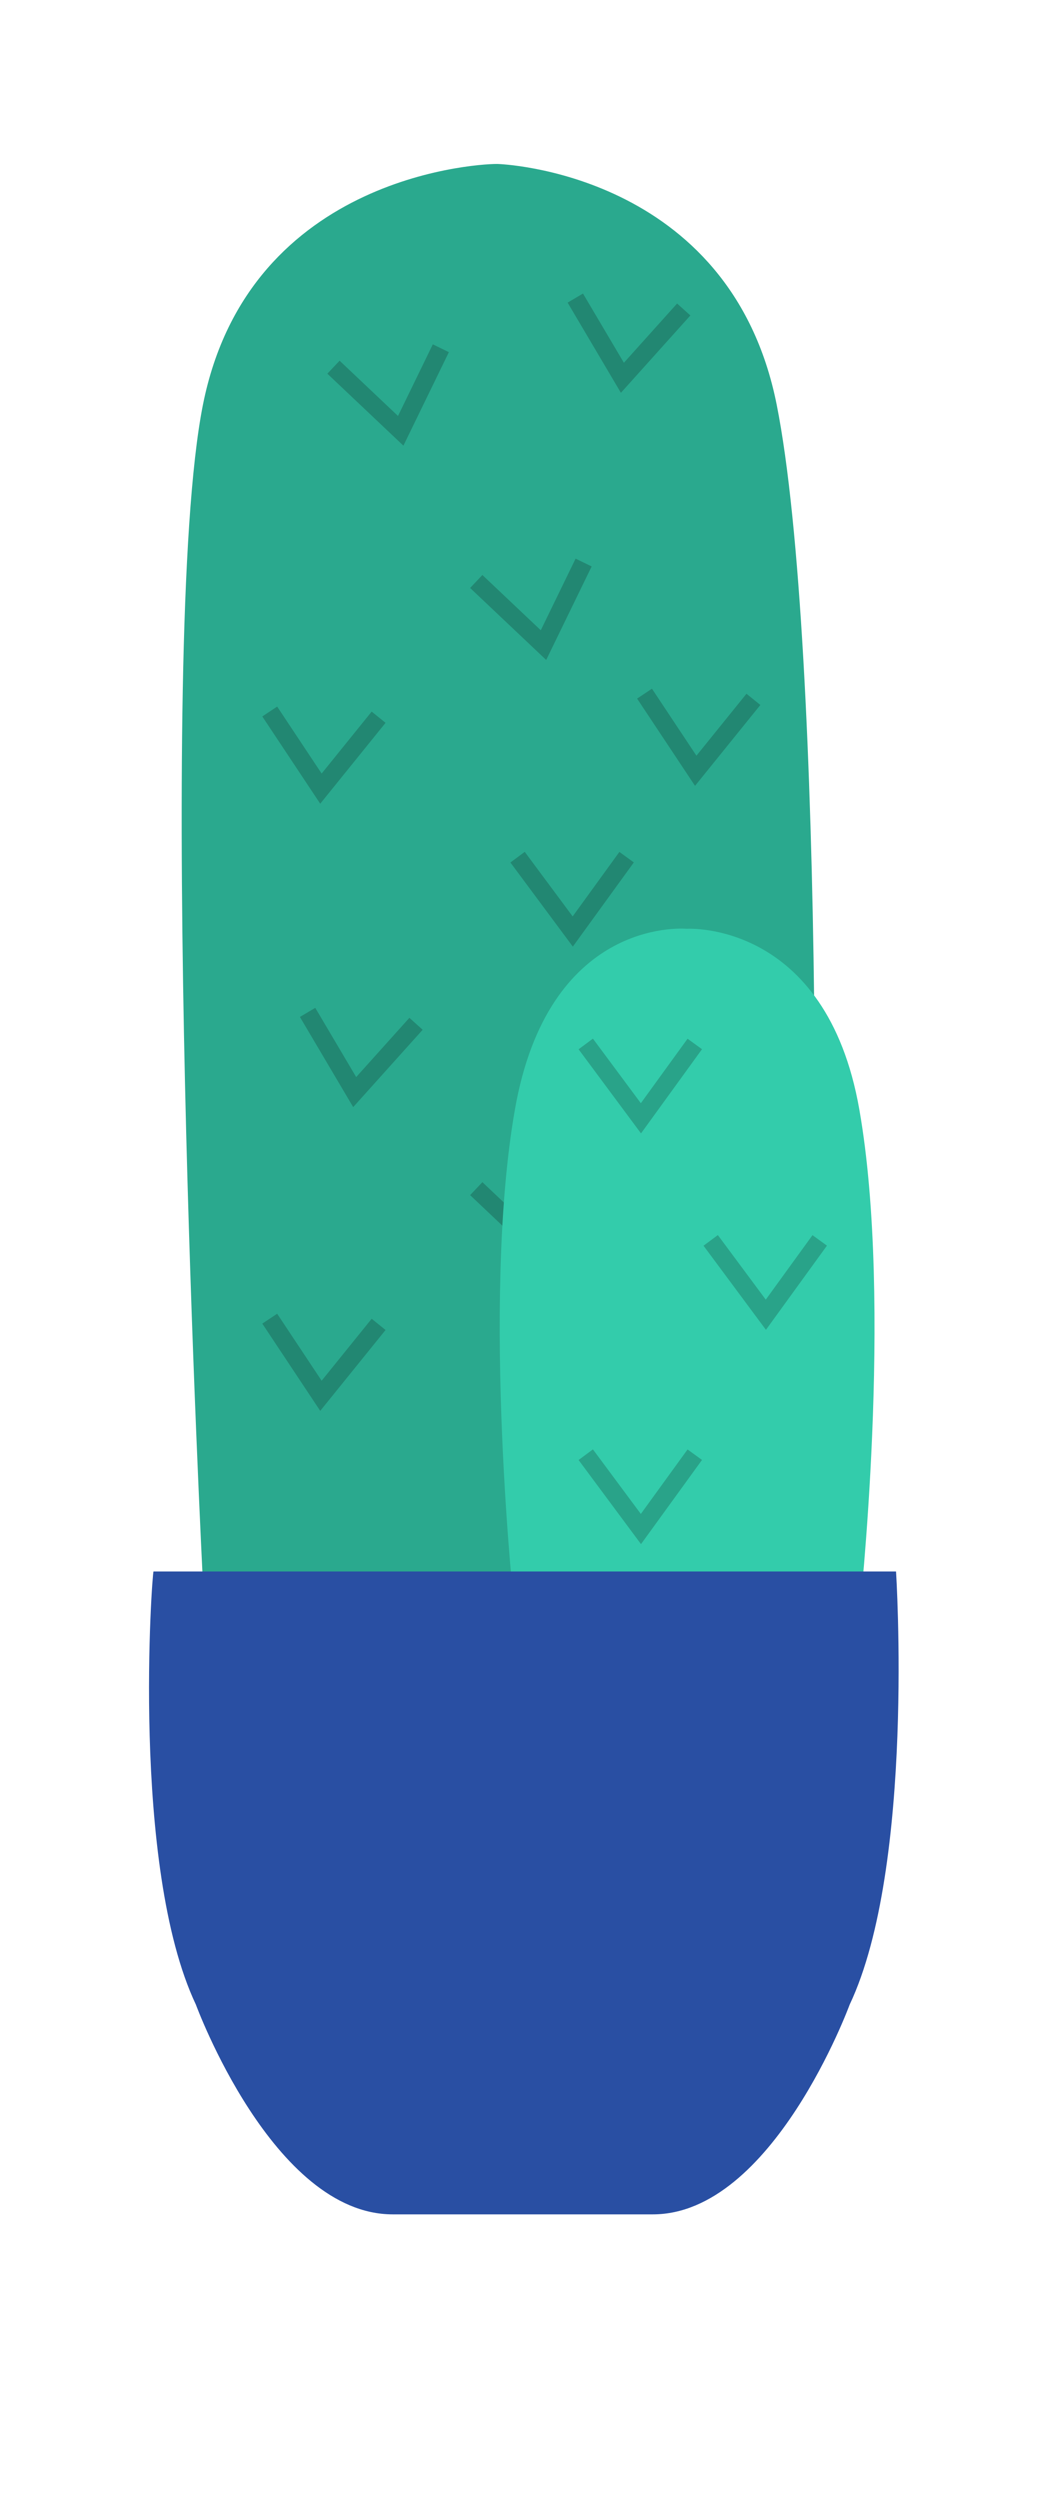 <svg xmlns="http://www.w3.org/2000/svg" width="59" height="140" viewBox="0 0 59 140">
  <g fill="none" fill-rule="evenodd">
    <g transform="translate(10 9)">
      <path fill="#2AA98E" d="M17.911,0.183 C17.352,0.145 3.971,0.585 1.369,13.674 C-1.306,27.127 1.369,79.584 1.369,79.584 L35.035,80 C35.936,67.416 36.196,27.127 33.521,13.674 C30.918,0.585 17.927,0.186 17.911,0.183 Z"/>
      <polyline stroke="#000" stroke-opacity=".2" points="5 31 8.091 35.163 11.109 31" transform="rotate(3 8.055 33.082)"/>
      <polyline stroke="#000" stroke-opacity=".2" points="26 30 29.091 34.163 32.109 30" transform="rotate(3 29.055 32.082)"/>
      <polyline stroke="#000" stroke-opacity=".2" points="17 23 20.091 27.163 23.109 23" transform="rotate(-10 20.055 25.082)"/>
      <polyline stroke="#000" stroke-opacity=".2" points="9 11 12.091 15.163 15.109 11" transform="rotate(-10 12.055 13.082)"/>
      <polyline stroke="#000" stroke-opacity=".2" points="19 39 22.091 43.163 25.109 39"/>
      <polyline stroke="#000" stroke-opacity=".2" points="7 48 10.091 52.163 13.109 48" transform="rotate(6 10.055 50.082)"/>
      <polyline stroke="#000" stroke-opacity=".2" points="22 8 25.091 12.163 28.109 8" transform="rotate(6 25.055 10.082)"/>
      <polyline stroke="#000" stroke-opacity=".2" points="5 65 8.091 69.163 11.109 65" transform="rotate(3 8.055 67.082)"/>
      <polyline stroke="#000" stroke-opacity=".2" points="17 57 20.091 61.163 23.109 57" transform="rotate(-10 20.055 59.082)"/>
      <polyline stroke="#000" stroke-opacity=".2" points="19 73 22.091 77.163 25.109 73"/>
    </g>
    <g transform="translate(28 52)">
      <path fill="#33CCAB" d="M20.149,10.13 C18.287,-0.474 10.495,0.012 10.485,0.01 C10.084,-0.02 2.713,-0.474 0.851,10.13 C-1.064,21.03 0.851,38.415 0.851,38.415 L10.461,39.987 L10.461,40 L10.499,39.993 L10.537,40 L10.537,39.987 L20.149,38.415 C20.149,38.415 22.064,21.03 20.149,10.13"/>
      <polyline stroke="#000" stroke-opacity=".2" points="11.82 17.46 14.911 21.623 17.929 17.46"/>
      <polyline stroke="#000" stroke-opacity=".2" points="4.82 6.46 7.911 10.623 10.929 6.46"/>
      <polyline stroke="#000" stroke-opacity=".2" points="4.82 29.46 7.911 33.623 10.929 29.46"/>
    </g>
    <g transform="translate(8 88)">
      <path fill="#294FA3" d="M42.205,0 C42.205,0 43.274,16.504 39.606,24.258 C39.606,24.258 35.294,36 28.579,36 L21.405,36 L21.178,36 L14.002,36 C7.287,36 2.977,24.258 2.977,24.258 C-0.692,16.504 0.53,-0.018 0.602,0 C0.602,0 42.205,0 42.205,0 Z"/>
    </g>
  </g>
</svg>
